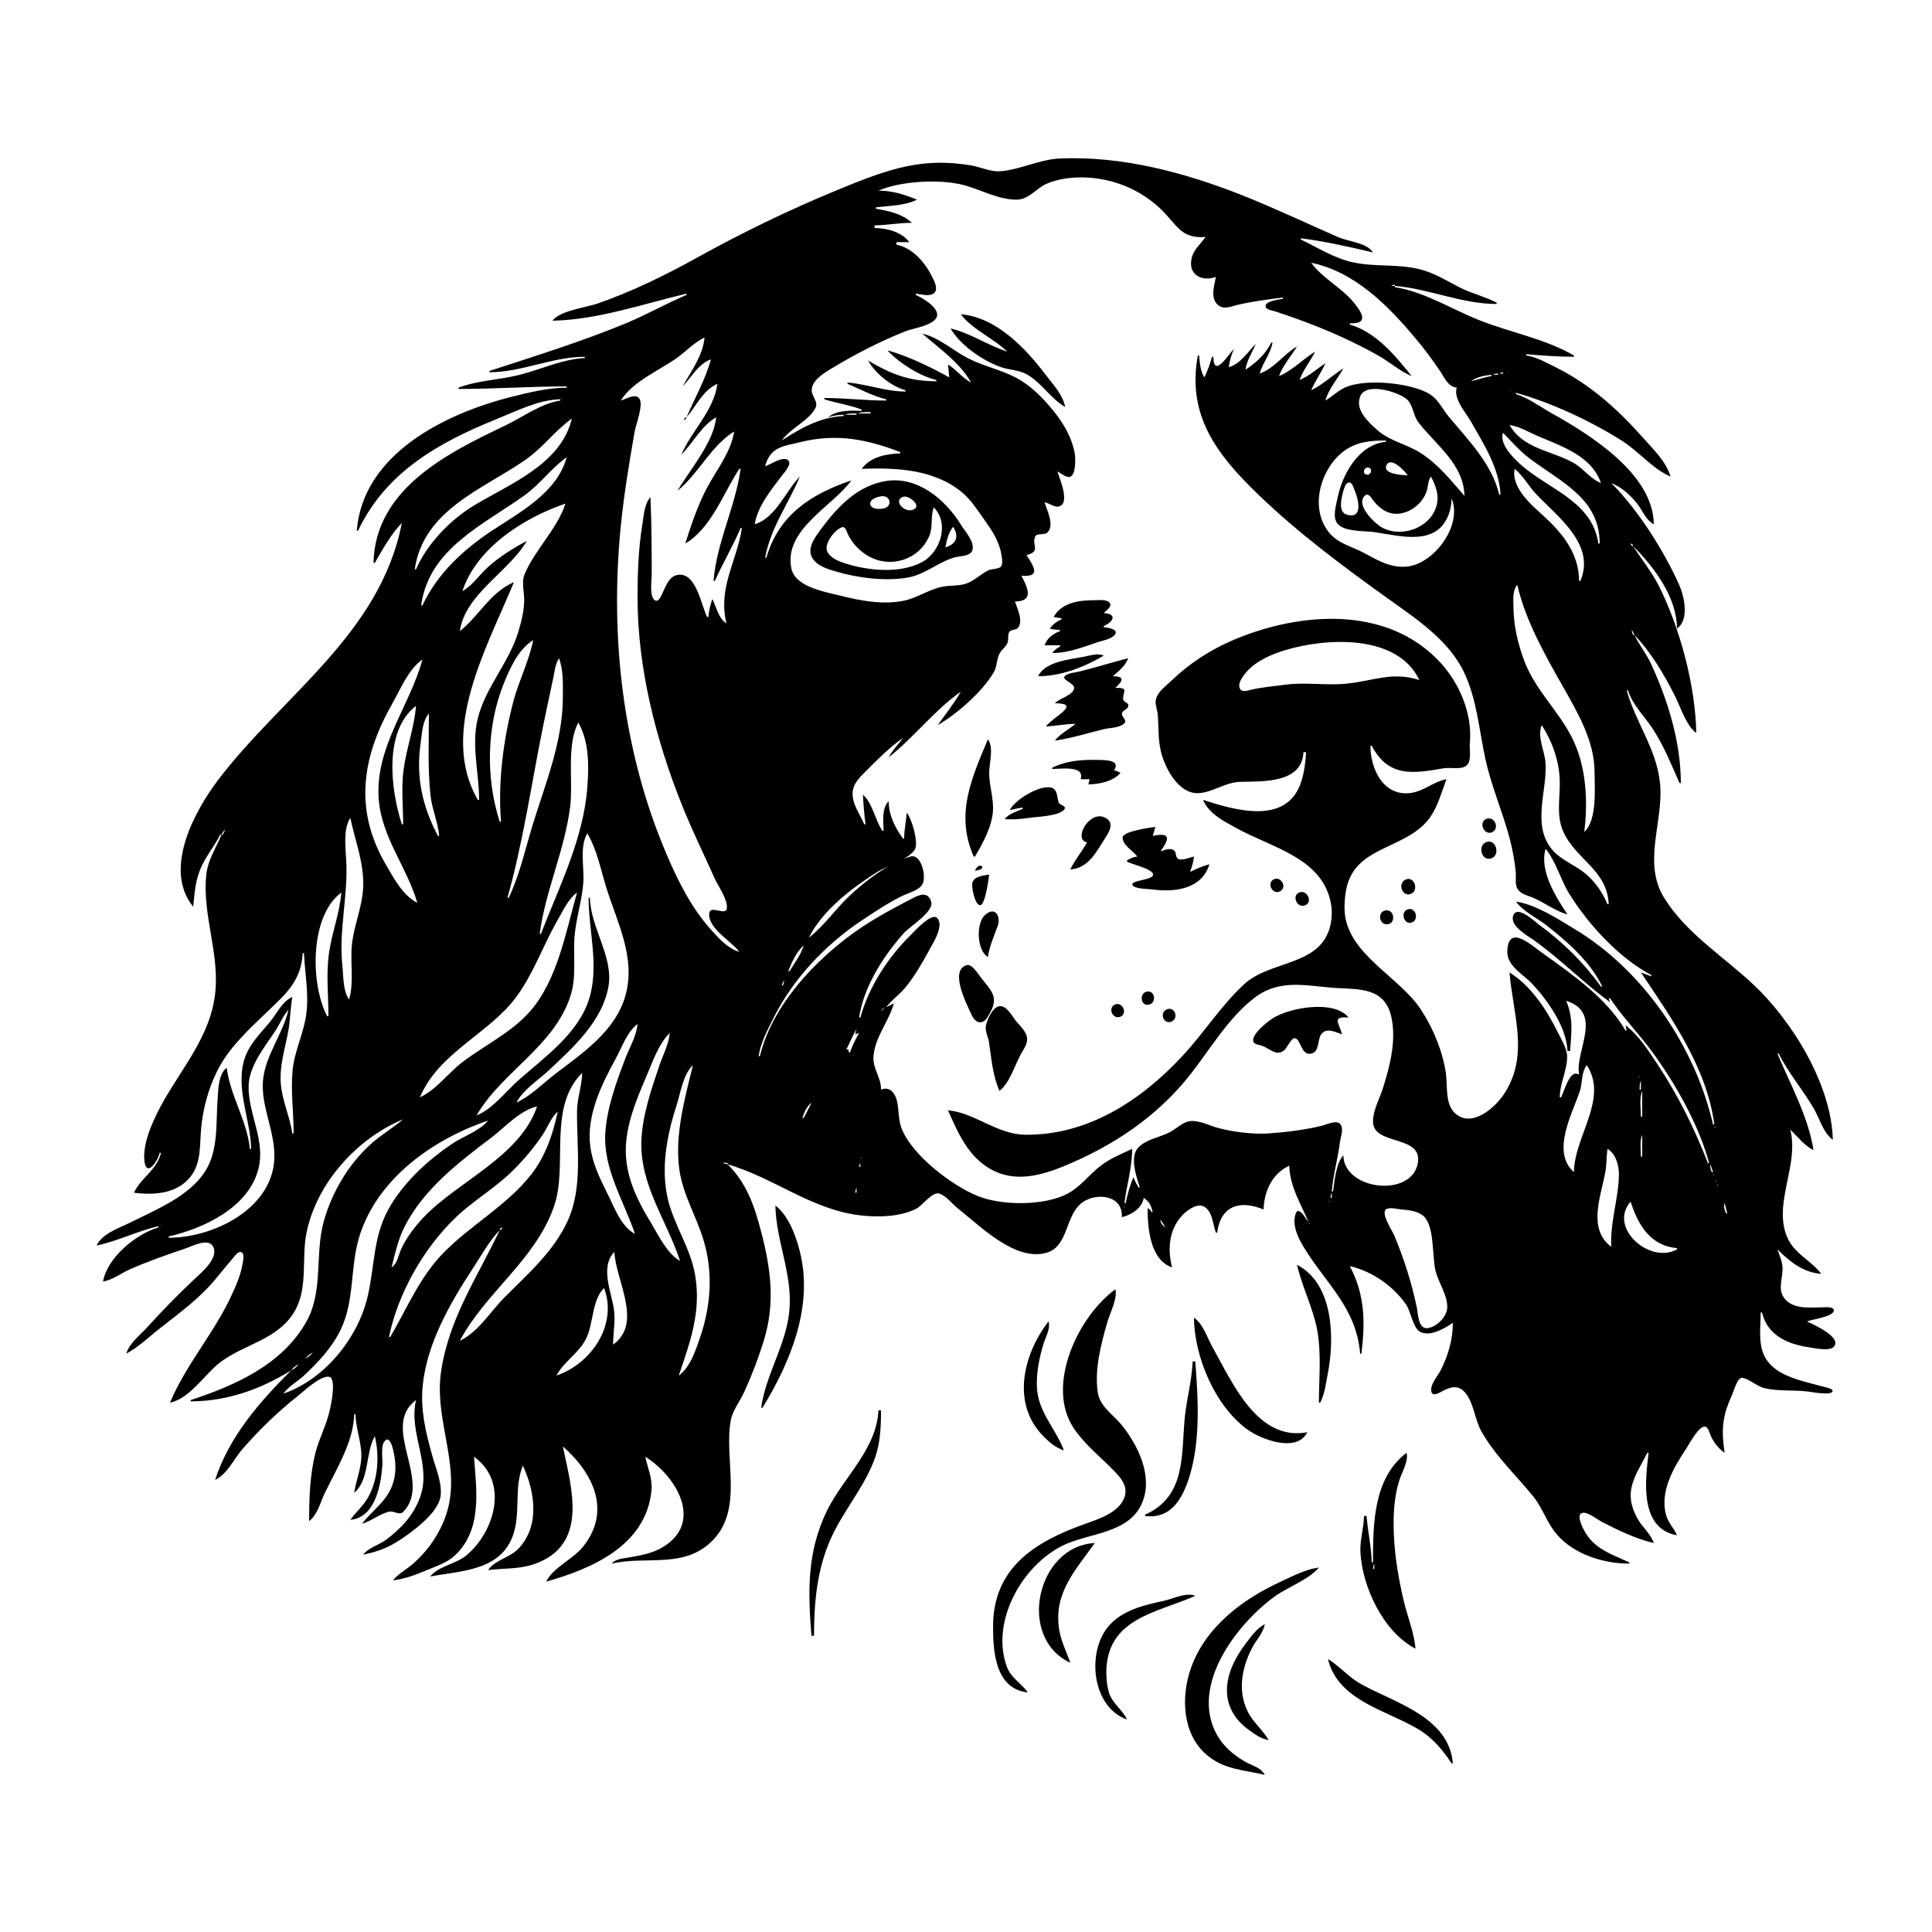 <?xml version="1.0" encoding="UTF-8"?>
<svg xmlns="http://www.w3.org/2000/svg" xmlns:xlink="http://www.w3.org/1999/xlink" width="1500pt" height="1500pt" viewBox="0 0 1500 1500" version="1.1">
<g id="surface1">
<path style=" stroke:none;fill-rule:nonzero;fill:rgb(0%,0%,0%);fill-opacity:1;" d="M 429 249 C 464.25 248.273 499 236 533 228 L 533 229 C 517.203 235.645 502 244.375 486 251 C 451.375 265.277 415.586 276.422 380 288 L 380 289 C 405.172 289 428.863 277.016 454 277 L 454 278 C 436.973 278.742 419.48 287.008 403 291.129 C 387.566 295 370.895 295.301 356 301 L 356 302 C 384 302 411.941 300 440 300 L 440 301 C 425.652 301.012 410.871 304.66 397 308.129 C 346 321 281.758 352.238 277 412 L 278 412 C 299.617 366.375 340.973 343.359 386 325.199 C 401.328 319.02 418.184 310.348 435 310 L 435 311 C 419.805 313.277 405.656 324 392 330.516 C 347.879 351.566 291.195 379.402 290 437 L 291 437 C 297.359 426.113 303.203 415.195 312 406 C 295.25 492.371 218.957 540.086 169 606 C 150.801 630.246 126.473 675 150 704 C 151 694 151.512 684.73 155.453 675 C 159.418 665.215 166.363 657.32 171 648 L 172 648 C 167.738 658.238 161.383 667.695 160.176 679 C 156.723 711.199 171.676 742.328 166.562 775 C 160.793 811.832 133 838 118.871 871 C 115 879.66 111.422 890.43 112 900 C 113 915 122.199 902.504 124 895 L 125 895 C 121.758 908.652 109.504 914.199 104 926 C 119.172 928 137 927.012 147.609 914 C 156.512 903 154.922 889.105 156.172 876 C 157.609 861 161.363 846.785 167.891 833 C 176.797 814.18 193.191 799.199 208 785.039 C 222.227 771.434 234 761.152 235 740 L 236 740 C 236.695 756.168 240 771.816 237.715 788 C 235.633 802.664 228.605 816.176 227.172 831 C 225.594 847.273 228 863.746 228 880 L 227 880 C 225 866.762 219 854.621 218 841 C 217 827.023 221.215 814.52 223.738 801 C 225.406 792.07 225.34 783 227 774 C 219 777.715 215.227 786.43 209.906 793 C 203.281 801.18 195 809.102 191 819 C 181.445 842.676 194.504 868 195 892 L 194 892 C 192 870.59 178.766 850.77 176 829 C 169.41 834 169.457 846.551 168.91 854 C 167.551 872.582 169.754 893.688 158.895 910 C 146.332 929 121.484 939 102 948.758 C 93 953.266 79.453 957.531 75 967 C 91.504 963.586 106.668 955.777 123 952 L 123 953 C 105.582 958.016 83.203 976.449 80 995 C 87.688 993.629 93.949 988.516 101 985.426 C 114.68 979.426 128.844 974.402 143 969.668 C 148.406 968 161.871 960.348 165.594 968.133 C 169.809 977 156.344 988.047 150.996 993.09 C 138 1005.199 125.664 1018 113.828 1031 C 108 1037.328 100.68 1042.609 98 1051 C 107.727 1045.824 115.379 1038.156 124 1031.426 C 138.895 1019.797 154.289 1008.535 166.562 994 C 171.32 988.363 175.887 982.574 180.73 977.004 C 182 975.488 184.867 971.133 187.398 972.207 C 189.809 973.227 188.852 978.113 188.562 980 C 187.324 988.027 184.406 995.605 181 1003 C 167.754 1033.27 144.625 1058.676 132 1089 C 146.91 1086.113 158.57 1067.602 170 1058.465 C 188.918 1043.34 216.406 1040.586 229.352 1017 C 239.191 999.07 234 976.352 238 957 C 245.848 918.59 277 884 313 869 C 304.66 876.113 295 881.594 287 889.09 C 270 904.809 257.684 926 251.43 948 C 244.23 973.512 251.309 1002.035 237.961 1026 C 219.434 1059.258 182.629 1075.734 148 1087 L 148 1088 C 176.25 1088 202.191 1078.68 226 1064 C 201.414 1088.586 177.977 1115.324 167 1149 C 176.434 1144.59 181.621 1132.66 188.289 1125 C 201.219 1110.137 215.578 1096.277 231 1084.004 C 235.676 1080.285 249.293 1067.395 255.684 1069 C 261.324 1070.188 257 1091.043 256 1095 C 253.523 1106.395 247.738 1116.68 244.895 1128 C 240.547 1145.316 240 1163.25 240 1181 C 246.801 1175.664 248.621 1166.516 252.258 1159 C 261.262 1140.395 274.559 1119.258 275 1098 L 276 1098 C 276.23 1109.121 280.805 1120 280.547 1131 C 280.32 1140.738 276.395 1149.527 275 1159 C 287 1149 283.559 1128.094 291 1115 C 294.715 1130.422 293.633 1149.02 285.535 1163 C 281.828 1169.398 276.203 1174.031 272 1180 C 291.523 1178.242 295.832 1152.766 296.91 1137 C 297.227 1132.41 295 1121.008 299.633 1118 C 302.176 1116.184 303.992 1121.422 304.48 1123 C 306.352 1129.059 307.43 1136.688 306.828 1143 C 304.957 1162.688 292.328 1169.082 281 1183 C 288.352 1181 294.609 1175.457 302 1173.656 C 305.969 1172.688 310 1177 313.215 1173.664 C 335.906 1149.832 294.957 1107.824 323 1087 C 316.934 1112.676 335.598 1137.461 325.934 1163 C 320.688 1177 310.879 1187.309 299 1196 C 293.934 1199.488 285.633 1202.047 282 1207 C 291.402 1205.176 299.828 1202.254 308 1197.188 C 318.551 1190.645 338 1176.516 341.566 1164 C 344.309 1154 338.574 1140.574 335.859 1131 C 330.703 1112.816 326.32 1095.09 328.172 1076 C 331.336 1043.32 349.289 1012 366.996 985 C 373.766 974.73 379.43 964 388 955 C 370.512 992 348.594 1023.352 342.426 1065 C 336.453 1105.352 361.555 1143.34 343.688 1183 C 338.332 1195 330.73 1205.137 321 1213.824 C 315.859 1218.414 309.391 1221.688 305 1227 C 313 1226 320.535 1223.613 328 1220.422 C 335.66 1217.145 345.621 1214.121 351.961 1208.672 C 374.723 1189.094 370 1157.258 368 1131 C 395.48 1150.52 384 1189.438 362 1207.672 C 353.812 1214.426 340.465 1215.816 334 1224 C 358.566 1219.371 389.215 1219.609 398.641 1191 C 404.234 1174.027 399 1154.266 406 1138 C 415.395 1158.215 419.527 1185.285 401.906 1203 C 395.488 1209.324 383.812 1211.5 379 1219 C 390.969 1217.488 403.441 1218.395 415 1214.301 C 457.367 1199.293 443.684 1155.293 437 1123 C 460.609 1143.625 475 1173.281 452.531 1201 C 444.645 1210.707 429.422 1217 424 1228 C 460 1217.832 501.766 1199.723 505.828 1157 C 506.691 1148 502.797 1139.672 501 1131 C 525.699 1146.449 546.605 1182.613 514 1201.535 C 506.395 1206 497.562 1207.625 489 1209.082 C 484.391 1210 477.965 1210.086 475 1214 C 501.75 1207.633 531.559 1218.512 553.559 1195.711 C 577.34 1171.07 562 1132.754 567.328 1103 C 568.719 1095.078 574.387 1088.195 577.691 1081 C 583.668 1068 588.727 1054.672 592.973 1041 C 602 1012 598.527 985 590.883 956 C 585.602 936 579.898 919 565 904 C 601.348 914.465 630.992 940.055 670 943.828 C 683.383 945.125 698.699 944.578 711 938.672 C 715.922 936.309 723.781 925 729.285 926.672 C 735 928.582 739.383 935 744 938.48 C 761.258 952.074 788.645 980 813 972.48 C 830 967.238 826.805 942.555 841 933.109 C 852 925.777 872 928.074 871 945 C 878.367 943.309 886.781 938 888 930 C 892.609 933.238 893.52 935.68 895 941 L 894 941 C 893 939.074 892.922 939 891 938 C 891 953.086 892.781 978.145 910 984 C 906.32 969.777 907.551 954.215 918.301 943.184 C 922.23 939.148 930.359 933.273 935.891 937.473 C 941.574 941.785 941.66 950.793 944 957 L 945 957 C 947.895 935.539 963.195 931.699 981 939 C 981.613 924.676 987.516 911.418 1001 905 C 1001.332 921.113 1009.996 934.578 1016 949 C 1014.414 947.141 1010.742 940.207 1008 940.207 C 1005.652 940.207 1005.199 945.379 1005 947 C 1004.711 954 1008 961.223 1011.453 967 C 1028.879 996.387 1053 1014.59 1056 1051 L 1057 1051 C 1060 1026.371 1059.785 1005.402 1048 983 C 1065.289 987 1081.699 998.363 1091.777 1013 C 1095.355 1018.195 1097 1030.707 1102.227 1033.82 C 1109.727 1038.395 1121.992 1031.277 1128 1027 C 1128 1039.715 1124.57 1051.543 1119 1063 C 1116.816 1067.816 1109.84 1075 1111.359 1080.68 C 1112.406 1084.66 1118 1081.078 1120 1080 C 1127.441 1076 1133.617 1075.23 1138.891 1083.016 C 1144.555 1091.371 1145.176 1102.219 1150 1111 C 1160.668 1130.191 1176.891 1145.105 1190.539 1162 C 1197.766 1171 1201 1182.184 1208.465 1191 C 1221.754 1206.793 1244.996 1214 1265 1214 L 1265 1213 C 1252 1207 1238.723 1203 1230.93 1190 C 1229.461 1187.551 1223.223 1176.16 1228.32 1174.664 C 1232.668 1173.391 1240.32 1180 1244 1181.742 C 1256.484 1188.18 1270.27 1194.824 1284 1198 C 1281.531 1190.68 1275 1185.715 1271.312 1179 C 1259.77 1158.039 1269.473 1146.461 1279 1128 L 1280 1128 C 1277.285 1149.371 1272.773 1186.789 1302 1192 C 1299.613 1186.355 1295 1182.039 1293.488 1176 C 1288.562 1158.07 1299.391 1139.352 1309 1125 C 1311.262 1121.621 1319 1106.82 1323.762 1107.633 C 1326.43 1108.098 1327.371 1113 1328.324 1115 C 1330.816 1120.305 1334.234 1124.613 1339 1128 C 1336.383 1110.285 1337 1099.793 1344.77 1083 C 1345.957 1080.395 1348.973 1069.344 1352.559 1069.742 C 1357.996 1070.344 1364 1076.379 1370 1077.766 C 1381 1080.367 1392.793 1079 1404 1080.426 C 1407 1080.824 1420.953 1083.453 1422.652 1080.477 C 1423.77 1078.531 1419 1077.504 1417.996 1077.234 C 1411.992 1075.645 1405.973 1074.125 1400 1072.422 C 1388.336 1069.094 1374.828 1064 1369.527 1052 C 1365 1042.109 1367 1029.559 1367 1019 L 1368 1019 C 1372.43 1037.473 1389 1044 1406 1046.27 C 1410 1047 1421 1049.133 1423.973 1045.398 C 1429.84 1038 1407.969 1028.352 1403 1026 C 1406.68 1024.199 1423.793 1022.434 1423.793 1017.324 C 1423.793 1014.246 1416.82 1015.004 1415 1015 C 1405.781 1015 1394.434 1016.699 1387 1009.785 C 1379.359 1002.473 1383.984 994.016 1383.973 985 C 1383.961 979.633 1381.688 975 1380 970 C 1389.488 979.484 1400 988 1414 989 C 1404.812 977.105 1391.223 973.047 1386.223 957 C 1378.23 931.363 1396.645 904 1390 877 C 1395.586 882.586 1400.93 889.332 1408 893 C 1404 867 1389.98 842 1380 818 L 1381 818 C 1388.438 833 1400 846.391 1408.422 861 C 1413 869.059 1415.426 879.152 1423 885 C 1422 842.039 1391.344 792.492 1361 764.09 C 1337.781 742.355 1309 724.512 1292 697 C 1274.973 669.445 1291.809 637.793 1288.828 608 C 1286.18 581.484 1269.789 560.824 1263 536 L 1264 536 C 1267.246 547.031 1277 556.402 1283.309 566 C 1291.953 579.434 1297.582 593.523 1304 608 L 1305 608 C 1304.996 576.188 1294.941 543.641 1281.691 515 C 1278 507.273 1272.621 500.656 1269 493 C 1282.211 506.809 1292.238 524 1300.754 541 C 1304.68 549 1309.652 564.188 1317 569 C 1316.238 532.129 1304.465 488 1288 455 C 1282.449 444 1274.547 434.512 1268 424 C 1284.41 440.457 1301.934 463.762 1302 488 C 1311.785 481.32 1307.66 463 1303.688 454 C 1291.547 427 1271.949 396.125 1251 375 C 1260 378.781 1266.781 385.156 1272.512 393 C 1276 398 1278.379 404.129 1284 407 C 1283.68 368.262 1235 337.727 1205 321 C 1196 316 1186.84 309 1177 306 L 1177 305 C 1204.402 312.492 1236 327.324 1260 342.691 C 1272.465 350.723 1283.43 364.258 1297 370 C 1293.492 358 1282.98 348.242 1274.844 339 C 1256 317.746 1234.488 298.531 1209 285.754 C 1201.367 282 1193.547 277.281 1185 276 L 1185 275 C 1197.449 276 1209.469 277 1222 277 L 1222 276 C 1199.594 263 1172.988 258.223 1149 248.797 C 1127.867 240.492 1105.609 226.34 1083 223 L 1083 222 C 1109.68 224.18 1134.758 236 1162 236 L 1162 235 C 1153.402 230.469 1143.766 228.156 1135 224 C 1124.207 218.645 1113.766 211.77 1102 209 C 1085.273 204.816 1067.809 207.363 1051 203.789 C 1035.648 200.527 1023.848 192.551 1010 186 L 1010 185 C 1028.445 187.332 1047.969 191.707 1066 196 C 1061.285 188.441 1046.809 187.562 1039 184.141 C 1014.34 173.324 990 161.805 965 151.801 C 920 134 871.672 121 823 123.039 C 806.703 123.754 791.672 132.016 776 133 C 768.637 133.305 761.211 129.648 754 128.434 C 741 126.254 728 125.66 715 127.285 C 692 130.141 670.195 139.242 649 148 C 612 163.23 575.945 180.77 541 200.141 C 516.465 213.738 490.543 226.441 464 235.656 C 455.328 238.668 434 241.398 429 249 M 936 184 C 932.262 189.312 927 193.457 925.316 200 C 921.883 213.133 933 219.004 944 215 C 942.672 222 939.297 232.195 946.215 237.258 C 950.645 240.5 956.32 237.762 961 236.652 C 972.531 234 984.273 232.48 996 231 L 996 232 C 993.418 232.5 981.773 233.77 982.633 238 C 983 240.504 988 241.113 990 241.719 C 997 244 1004 246.504 1011 249.055 C 1031 256.445 1051.254 265.402 1070 276 C 1078.949 281 1086.504 288.027 1096 292 C 1083.473 276.219 1068.203 257.82 1048 252 L 1048 251 C 1062.215 251.57 1058.336 243.832 1051.195 235 C 1041.672 223.219 1026.742 216.152 1018 204 C 1051.949 211.008 1077.789 237.344 1099.246 263 C 1106.191 271.305 1112.727 280 1118.656 289 C 1122 294.207 1124.328 300 1131 301 C 1128.285 309.461 1137.77 320 1141.852 327 C 1151.773 344.383 1164 363.383 1165 384 L 1164 384 C 1158.414 360.426 1140.285 342 1125.211 324 C 1118.816 316.41 1116.719 309 1107 304.324 C 1091.891 297.246 1061.898 294.246 1046 300.133 C 1039.645 302.484 1034.801 307.664 1029 311 C 1031.688 301.668 1038.348 294.359 1043 286 C 1034.469 291.352 1027 298.676 1018 303 C 1021 295.727 1025.941 289.34 1029 282 C 1022.434 286.469 1016.328 292 1009 295 C 1011.789 287 1017.398 280.613 1021 273 C 1011.344 279.031 1003.66 287.539 993 292 C 996 283.785 1002.402 276.484 1007 269 C 996.789 274.816 989.203 286.285 978 290 C 980.406 281.645 986.469 274.598 988 266 L 987 266 C 983 274.488 974.832 282.102 967 287 C 968 279.758 972.223 273.672 975 267 C 968.93 273.07 962.637 283 954 285 C 954.656 280.121 956 275.496 958 271 C 953.359 275.496 942.414 294.129 942 277 L 941 277 C 939.418 282.469 937.656 288 935 293 C 932 288.242 931.438 281.492 931 276 L 930 276 C 921.359 322.508 944.754 353 977 384.039 C 1007.805 413.707 1042.258 439.418 1077 464.289 C 1099 480.102 1124.66 496.648 1136.68 522 C 1146.785 543.316 1148.402 567.27 1153.426 590 C 1157.941 610.457 1166.387 629.805 1171.848 650 C 1174.25 659 1175.957 668 1176.828 677 C 1177.242 681.309 1175.84 687.094 1178.602 690.785 C 1181.422 694.555 1186.934 695.48 1191 697.312 C 1199.734 701.25 1207.766 707.34 1217 710 C 1208 696.574 1195 676 1200 659 C 1208.172 669 1211.609 683.055 1218.426 694 C 1233.312 718 1256.93 743.602 1282 757 L 1282 758 L 1274 755 C 1298 790.816 1325 828.785 1331 873 L 1330 873 C 1316 812.535 1276 753.633 1223 721.602 C 1209.602 713.516 1192.676 702.348 1177 700 C 1182.914 708.027 1193.211 712.559 1201 718.66 C 1217.309 731.438 1234.98 747 1244 766 L 1243 766 C 1229.672 747.465 1213.363 731.402 1195 718 C 1191.211 715.094 1177.699 702.273 1174.797 711.035 C 1172.184 719 1185.934 726.383 1191 730 C 1211.707 744.789 1229.516 763.273 1250 778 L 1249 775 L 1250 775 C 1259.496 789.34 1271.301 801.266 1281.523 815 C 1300.172 840.062 1318.711 872.684 1327 903 L 1326 903 C 1315.703 876.461 1303 850.738 1287.332 827 C 1279.953 816 1272.75 804.191 1262 796 L 1263 800 L 1262 800 C 1247.688 775.504 1221.902 757.328 1199 741 C 1188.965 734 1170.824 716.48 1170.266 739 C 1169.996 750.016 1183.293 757 1189.828 764.016 C 1202 777.309 1216.184 797.293 1217 816 L 1219 816 C 1220 801.406 1221.734 791 1216 777 C 1245.191 786.348 1222.672 816.07 1226 834 L 1225 834 C 1218.832 830.445 1214.25 847.777 1212 852 L 1211 852 C 1211 841.191 1217 830.254 1216.723 820 C 1216.453 813.367 1212 806.77 1209.246 801 C 1200.57 783.648 1188.777 765.496 1172 755 C 1174.535 787 1187.496 819.027 1168 849 C 1161.281 859.605 1143 876 1130 864.605 C 1121.656 857.316 1124 843 1122.562 833 C 1119.859 815.695 1112.828 798.625 1103.305 784 C 1086.496 758.188 1046.402 741 1044 708 C 1043.715 702.641 1044 697.285 1044.922 692 C 1050.34 660 1081.895 660.27 1102.984 642.535 C 1114.914 632.504 1117.812 618.754 1123 605 C 1113 606.785 1105.434 614.402 1095 615.711 C 1073.871 618.359 1064 596.762 1064 579 L 1065 579 C 1078 603.684 1097 600.672 1121 596.465 C 1126 595.57 1135.613 598.098 1139.258 593.684 C 1142.621 589.605 1140.707 582 1141.172 577 C 1143.32 554.305 1133.289 530.531 1117.91 514 C 1076.531 469.52 1008.238 475.145 957 497.148 C 939.773 504.547 923.523 515 910 528.012 C 905.758 532.102 899.734 536.203 897.73 542 C 896.227 546.352 898.559 550.66 898.906 555 C 899.66 564.395 899 573.711 901.234 583 C 904.297 596.004 914.973 617 931 615.773 C 942 615 951.277 607.301 963 607.016 C 980.375 606.59 1010.887 608.309 1012 584 L 1014 584 C 1013.688 591.289 1012.66 599 1010.559 606 C 1000 641.195 959.297 629.23 934 621 C 938.75 631.797 949.234 637 959 642.426 C 987 658.277 1028.75 666 1033.711 704 C 1034.277 708.336 1034 712.719 1033.195 717 C 1026.793 750.406 986.785 745.012 966 764.094 C 947.727 781 934.73 802 917.91 820 C 885.836 854.438 844.465 881.574 796 881 C 773.93 880.734 757 864 736 862 C 743.73 879.438 751.457 897.66 769 907.66 C 787.414 918.16 807.574 913 826 905.398 C 864.262 889.77 898.746 866.664 924.34 834 C 939.973 814.043 953.633 790.277 974 774.68 C 993.445 759.789 1013.758 765.387 1036 767 C 1055.652 768.258 1075.785 766.262 1080.539 791 C 1083.996 809 1079 828 1073.656 845 C 1071 853.258 1065.93 862.133 1066 871 C 1066.406 890 1105.867 880.566 1100.605 904 C 1094.754 930.062 1043.238 923.742 1043 897 C 1037.395 902.801 1036 917.055 1035 925 L 1034 925 C 1035 912.352 1038.711 899.652 1040.285 887 C 1040.773 883.09 1043.656 875.77 1040.395 872.504 C 1037.297 869.395 1029.586 873.266 1026 874.117 C 1012.445 877.332 998.852 879 985 880 C 972.945 880.73 958.734 879 947 876.102 C 939.895 874.367 932.457 870.109 925 870.359 C 918.57 870.574 913.477 876.426 908 879.191 C 900.344 883.055 889.301 884.668 883.434 891.328 C 877 898.625 882.418 914.062 885 922 L 884 922 C 882.477 919.391 881 916.785 880 914 C 877.289 920.297 875.391 927.289 874 934 L 873 934 C 874.832 919.816 879 906.449 879 892 C 870.273 896.082 861.672 899.473 854 905.52 C 845.41 912.285 838.805 921.414 829 926.676 C 810.973 936.348 777.621 936.156 759 928.547 C 738.652 920.23 709 897.426 700.34 877 C 697.465 870.336 698 863.012 696.676 856 C 695.387 849.242 691.199 843 684 846 C 684.305 836.598 677.328 829.59 678.176 820 C 679.52 804.711 690 793.316 694 779 L 688 782 C 692.238 776.461 698.18 772.395 702.676 767 C 711 757.004 717.816 744.355 724 733 C 726.625 728.535 732.566 717.203 727.398 712.547 C 722.988 708.578 709.961 723.078 707 726.004 C 689.535 743.262 674.543 766.082 668 790 L 667 790 C 670.535 766 686.207 741.672 702.172 724 C 706.824 719 725.414 707.734 722.934 700.004 C 720.461 692.309 714.406 694.336 709 697.168 C 697.867 703 686.691 708.801 676 715.426 C 639.875 737.797 600.227 777 590 820 L 589 820 C 590.547 809.527 596 799.367 600.754 790 C 615.957 759.672 640.914 733.402 669 714.668 C 679 708 689.215 701.203 700 695.809 C 704.934 693.344 712.934 691.664 716 686.785 C 719.66 681.312 715.363 662.562 706.996 665 C 690.492 669.613 671.199 684.379 659 696.039 C 648.512 706.062 639.43 719.258 628 728 C 638.59 706.738 661.359 689.492 681 677.055 C 688.59 672.246 705.363 667.262 710.168 659.785 C 713.543 654.535 707.797 635.359 704 631 C 703.469 637.715 702 644.234 702 651 L 701 651 C 694.719 642.152 690 633.031 690 622 C 684.305 628 686 637.395 686 645 L 685 645 C 679.551 636.734 677.285 623.363 670 617 C 670.328 624.645 671 632.41 672 640 L 671 640 C 667.598 631.828 661.414 624.324 662 615 C 662.598 608.184 667.438 603.578 672 599 C 680.973 590 690.562 580.266 701 573 C 697.438 578.117 692.855 582.402 690 588 C 709.73 572.34 725.516 551.371 746 537 C 740.871 546 734 554.656 728 563 C 743 554.398 762.715 537.074 771.523 522 C 774.258 517.316 773.676 511.703 776.176 507.172 C 777.848 504.145 780.98 502.316 782.258 499 C 783.242 496.441 782.188 493 783.602 490.641 C 784.906 488.516 788.496 489.484 790.258 487.527 C 794.781 482.492 789.727 472.312 788 467 C 802.98 467 798 456.285 793 447 C 808.188 448.188 803 440.305 797 431 C 808.496 428 800.785 423.418 803.707 416.602 C 805 413.594 810.953 415.75 813.258 413.398 C 818.957 407.574 812.738 396.035 811 390 C 814.297 390.438 818.672 394 821.773 393.27 C 831.586 391.277 822.324 371 821 366 C 823.426 367.148 827.746 371 830.5 370.27 C 835.395 369.141 835 356.578 834.562 353 C 832.57 340.223 825.945 329 817.906 319 C 809.816 309.02 800.445 299.43 789 293.324 C 777.258 287.062 763.883 284.422 752 278.395 C 739.879 272.246 729.469 262.199 716 259 C 729.398 270.598 744.973 281.312 754 297 C 747 293.449 742.691 287 736 283 L 737 293 C 721.98 284.672 705.578 276.707 689 272 C 697.871 281.68 714 292 727 295 L 727 296 C 705.859 296 692.172 290.613 674 280 C 679.895 290.195 691.605 299.711 703 303 L 703 304 C 687.66 304 673.207 298.203 658 297 L 658 298 C 667.91 302.129 677.477 307.508 688 310 L 688 311 C 671.938 311 656 309 640 309 L 640 310 C 649.613 313.074 659.555 314.363 669 318 L 669 319 C 660.746 318.691 649.559 318.27 643 324 C 646.957 322.66 650.824 322.086 655 322 L 655 323 C 637 323.773 621.535 332.426 607 342 C 613.695 332.496 627.832 326.719 633 317 C 635.773 312.152 630.199 308 630.219 303 C 630.242 295.41 639.32 290 645 286.449 C 663.469 275.277 682.918 265.152 703 257.203 C 709.23 254.738 723.59 253 727 246.672 C 730.859 239.652 715.867 231.102 711 229 L 711 228 C 715 228.316 722 230.719 725.395 227.398 C 728.809 224 724.941 217.402 723.242 214 C 717.969 203.453 708 192.164 696 190 L 696 188 L 706 188 C 699.969 180 688.719 177.199 679 177 L 679 175 C 688.703 174.801 698.262 173 708 173 C 699.82 165.656 690.465 164 680 162 L 680 161 C 690.359 159.691 702.562 159.738 712 155 C 702 151 692.977 148.031 682 148 C 699.281 140.547 728.887 139 747 143.375 C 760.848 146.816 775.473 155.426 790 155 C 799.172 154.637 804.926 145.777 813 142.477 C 829.496 135.734 850.277 136.734 867 142.027 C 879.52 146 891.469 153.02 900.984 162.09 C 913.812 174.32 916.594 185.531 936 184 M 1083 221 L 1083 222 L 1080 222 C 1081.246 221.316 1081.551 221.25 1083 221 M 746 244 C 754.598 255.648 771.418 262.637 782 273 C 766.945 268.094 753.434 258.656 738 255 C 745.551 268.062 762.887 280 777 285 C 783.52 287.25 790.852 287.184 797 290.52 C 808.734 297 815.527 309.367 827 316 C 825.293 306.535 817.52 298.461 811.871 291 C 796.301 270.438 773.512 246.246 746 244 M 1046 250.332 C 1046.773 250.332 1046 250.832 1045.668 250.668 L 1046 250.332 M 547 262 C 545.766 276.121 536.66 288.031 530 300 C 536.766 293 542.355 282.277 552 279 C 547.438 295.199 539.586 308.719 533 324 C 540.758 315.031 545.641 303 557 298 C 554 319.316 537.18 334.016 529 353 C 538.223 343.703 544.469 330.664 556 324 C 554.309 343.242 535.633 364.668 526 381 C 542.547 367.656 551.621 346.496 570 335 C 567.707 350.523 556.613 364.492 549.309 378 C 541.754 392 536.898 407 532 422 C 552.18 410.336 561.664 382.641 574 364 L 575 364 C 571 393.363 556.367 421.25 554 451 L 555 451 C 561.262 437.16 569 424.016 575 410 L 576 410 C 572 436.379 557.238 456 564 484 C 557.711 480.152 556.305 471.203 553 465 C 551.535 469.613 550.387 474.164 550 479 L 549 479 C 544.516 470.453 540.48 443.633 526 446.363 C 518.816 447.715 516.465 456.434 513.676 462 C 512.855 463.637 510.977 467.594 508.52 466.078 C 503.977 463.277 506 450.473 506 446 C 506 425.77 505.867 406.18 505 386 C 500.289 391.008 499.836 400.387 498.754 407 C 495.637 426.027 495 444.766 495 464 C 495 518.645 509.238 574.48 529.449 625 C 537.176 644.32 546.402 663.004 554.859 682 C 557.535 688.008 564.957 698.176 564.352 705 C 563.734 711.676 551.277 702.105 550.648 709.148 C 549.586 721.031 568 730.676 574 739 C 565 736.355 558.277 728.785 552.172 722 C 536.855 705 526.336 684 517.422 663 C 483.535 583.586 473.562 495.426 481.828 410 C 484.27 384.801 488.406 360 492.75 335 C 493.711 329.488 499.887 314 496.305 309.332 C 493 305.117 485.816 310 482 311 C 490.727 296.555 511.492 287.777 525 278.277 C 532.414 273.062 538.789 266 547 262 M 1184 274 L 1183 275 L 1184 274 M 455 276.332 L 455.332 276.668 C 454.84 276.832 454.227 276.332 455 276.332 M 1171 288.332 C 1171.773 288.332 1171 288.832 1170.668 288.668 L 1171 288.332 M 1167 289 L 1167 290 L 1164 290 C 1165.246 289.316 1165.551 289.25 1167 289 M 1163 290 L 1163 291 L 1159 291 C 1160.508 290.316 1161.312 290.176 1163 290 M 1158 291 L 1158 292 C 1152.551 292.801 1147.363 294.77 1142 296 C 1146.34 292.77 1152.656 291.465 1158 291 M 1141 296 L 1140 297 L 1141 296 M 1137 385 C 1126.191 372.617 1117 360.797 1103 351.691 C 1092.504 345 1079.613 342.629 1070 334.473 C 1062.996 328.375 1052 318.672 1055.918 308.105 C 1060.168 296.215 1085.355 304.309 1091.867 309.637 C 1097.297 314.082 1097 322.527 1101.324 328 C 1115 345.625 1136.492 360.469 1137 385 M 1173 303.332 C 1173.773 303.332 1173 303.832 1172.668 303.668 L 1173 303.332 M 1176 304.332 C 1176.773 304.332 1176 304.832 1175.668 304.668 L 1176 304.332 M 436 309.332 L 436.332 309.668 C 435.84 309.832 435.227 309.332 436 309.332 M 676 320 L 676 321 L 666 321 C 669 319.672 672.586 320 676 320 M 665 321 L 665 322 L 656 322 C 658.891 320.785 661.875 321.004 665 321 M 531 326 C 532.637 325.453 532.453 325.637 533 324 C 531.363 324.547 531.547 324.363 531 326 M 444 325 C 435.559 360.531 395.68 375.719 368 392.449 C 349.746 403.48 331.535 422.223 323 442 L 322 442 C 328.832 395.746 374.785 380 408 357 C 421.422 347.707 430.973 334.176 444 325 M 1243 375 C 1234.812 371.828 1229.629 364 1222 359.527 C 1204.801 349.754 1182.852 348.773 1172 330 C 1180 331.184 1186.672 335.438 1194 338.574 C 1212.688 346.57 1235.691 354 1243 375 M 1167 336 C 1173.824 343.133 1180 350.285 1188 356.254 C 1212.492 374.605 1242 387.23 1242 422 L 1241 422 C 1236.43 391.062 1206.582 381.336 1185 364.332 C 1178.398 359.129 1163.262 345.684 1167 336 M 699 351 L 699 352 C 687.898 352.477 675.988 354.535 669 364 C 695.598 363 725.348 364.258 747 382.324 C 753.898 388.082 758.68 395.77 763.859 403 C 769.871 411.391 775.516 419.641 777.383 430 C 777.844 432.555 779 438 776.973 440 C 774.961 442 769.688 441.531 767 443 C 761 446 756.348 451.051 750 453.152 C 744.184 455.074 737.926 454.355 732 455.469 C 721.504 457.434 712.441 464.105 702 466.332 C 685.598 469.828 668 466.375 652 462.371 C 640 459.387 617 455.535 614.34 441 C 608.539 411 646.648 393 661 373 C 630 383.465 604.68 399.559 595 433 L 594 433 C 598.695 408.785 611.785 392.016 621 370 C 609.871 381.371 602.273 402.168 586 407 C 588 393.438 598.492 380.695 606.477 370 C 608.23 367.648 615.746 360 611.578 357.066 C 607.328 354.117 598.246 360.777 594 362 C 598.199 346.648 608.297 346.457 622 343.129 C 649.586 336.43 672.926 341 699 351 M 1078 341 L 1077 342 L 1078 341 M 1076 342 L 1076 343 C 1054.906 345 1042 368.469 1038.398 387 C 1037.25 392.707 1034.309 401.711 1038.562 406.723 C 1043.871 413 1059.441 412.043 1067 413.133 C 1087.18 416.031 1115.676 424.621 1124.91 399 C 1126.324 395.074 1126.914 391.148 1127 387 C 1135.715 407.77 1113.617 437.312 1093 439.816 C 1080.223 441.367 1069.809 435.117 1059 429.309 C 1049.941 424.441 1039.246 422.129 1032.328 414 C 1016.344 395.164 1024.891 364.488 1043 350.527 C 1052.957 343 1063.945 342 1076 342 M 528 353 L 529 354 L 528 353 M 440 355 C 432.656 382 404.574 397.258 383 411.344 C 360.414 426.09 339.641 445.098 328 470 L 327 470 C 333 425.477 376.301 407.121 408 384 C 419.684 375.461 428.273 363.262 440 355 M 1093 369 C 1089.48 369 1073.312 368.25 1076.406 361.305 C 1079.762 353.781 1091 366.191 1093 369 M 1061.961 363 C 1065.84 363 1064.992 369.035 1061.176 368.535 C 1057.57 368.062 1058.656 363 1061.961 363 M 1227 451 L 1226 451 C 1225.941 429.684 1213.176 414 1198 400.172 C 1188.801 392 1172.973 378.156 1176 364 C 1182.719 369.469 1187 377.719 1193 384 C 1209.98 401.723 1238.941 423 1227 451 M 1111 370 C 1114.828 377.312 1117.613 384.637 1115.211 393 C 1110.332 410 1088 417.828 1073 409.582 C 1067.555 406.613 1052 392 1059.699 384.801 C 1062.555 382.094 1065 387.211 1066.527 389.004 C 1071.625 395.406 1078.547 400 1087 398.699 C 1096 397.391 1104.238 390.648 1107.441 382 C 1108.941 378 1108.375 373.461 1111 370 M 688 373.438 C 666.285 376.832 650.617 393.004 638 410 C 633.691 416.086 626 425 630.574 433 C 634.207 439.367 642.371 441.754 649 443.707 C 665.984 448.707 686.352 451.34 704 448.562 C 717.828 446.383 727.926 436.652 741 432.785 C 745.184 431.547 753.555 432.141 755 427 C 756.883 420.637 748.84 412 745.809 407 C 733.727 387.66 712.41 369.625 688 373.438 M 1047.828 374.633 C 1050.199 375.082 1051 379.16 1051.859 381 C 1054.414 387.113 1058.691 403 1046 399.68 C 1038.324 397.699 1041.684 386.242 1043 381 C 1043.707 379.055 1044.906 374.074 1047.828 374.633 M 683.996 385.332 C 691.484 384.141 693.293 393.383 685.98 394.773 C 673.719 397.102 671.344 387.348 683.996 385.332 M 701.227 385.707 C 705.535 384.289 715.539 392.441 709.676 395.398 C 702.273 399.129 693 388.375 701.227 385.707 M 439 391 C 432.754 410.566 414.992 427.145 407.227 446 C 404.809 452 407 459.734 406.996 466 C 406.895 474.41 404.695 483 402.277 491 C 395 514.824 376.84 533.656 370.898 558 C 365.793 579 371.984 600 372 621 L 371 621 C 340.324 568.242 378.664 501.57 399 452 C 380.227 460.102 372 478.309 357 490 C 361.289 461 394.852 444.211 409 420 C 398.551 425.562 387.777 432.18 379 440.172 C 372 446.43 367.207 454.258 359 459 C 369.949 425.41 406.691 402.004 439 391 M 725 394 C 737.367 406.27 730.184 428.703 716 436.355 C 699 445.469 674.699 443.203 657 437.652 C 651.637 436 644.742 433.535 642.223 428 C 639.562 422.129 648.293 411.043 653.723 409.348 C 656.52 408.473 657.484 413.25 658.379 415 C 661.879 422 667.32 427.766 674 431.652 C 691.23 441.672 713.648 434.723 721.535 416 C 724.582 408.766 722.301 400.621 725 394 M 740 409 C 744.875 416.387 742.449 422.488 734 425 C 735 419.465 736.398 413.461 740 409 M 1268 424 C 1266.363 423.453 1266.547 423.637 1266 422 C 1267.637 422.547 1267.453 422.363 1268 424 M 1178 454 C 1184.441 482 1199.469 508.348 1213.426 533 C 1224.797 553.086 1237.883 575.18 1238 599 C 1238 611.785 1240.23 636.547 1230 646 C 1233 622 1231.656 595.051 1220.629 573 C 1210.168 552.078 1192.367 536.086 1183.812 514 C 1178.387 500.004 1175 485.051 1175 470 C 1174.996 464.461 1174.32 458.492 1178 454 M 818 479 L 824 480 L 824 481 C 820.191 482.613 817.516 484.723 815 488 C 817.73 488.809 820 489 823 489 L 823 490 C 817.598 492.078 812.941 495.41 811 501 L 823 501 L 823 502 C 820.363 503.383 818.828 504.652 817 507 C 829.414 507 840.402 502.57 852 498.668 C 855.949 497.34 862.488 496.316 865.34 493.035 C 869.281 488.496 859.488 487.117 857 487 L 857 486 C 864.609 482.801 867.449 476.574 857 476 C 858.535 474.289 863.27 471.199 861.824 468.473 C 860 465.062 853 466 850 466 C 838 466 824.512 467.641 818 479 M 1267 489 L 1269 493 L 1268 493 C 1267.199 491.262 1266.945 490.805 1267 489 M 414 497 C 410.699 513 403.438 527.367 399 543 C 390.949 573 386.41 607 389 638 L 388 638 C 377 604.059 377.766 564.188 391 531 C 395.824 519 402.422 504 414 497 M 1102 528 C 1080.766 521.094 1066.168 528.816 1045 530.828 C 1029.43 532.312 1013.531 529.531 998 531.574 C 988.914 532.773 979.957 533.488 971 535.625 C 968.484 536.227 964 537.684 962.617 534.562 C 960.668 530.449 965 525 967.469 522.039 C 974.941 513.242 987 508 998 504.723 C 1029.801 495.141 1084.934 492.082 1102 528 M 806 525 C 823.973 525 841.621 518 857 509 C 852.262 507.016 846.859 508.828 842 509.801 C 830.715 512.059 811.68 513.379 806 525 M 434 511 C 437.5 520.348 437 531.152 437 541 C 437 575.145 424 607 414 639 C 407.969 658.488 403.777 678.457 395 697 L 394 697 C 405.953 654.562 412.359 610.203 421 567 C 423.539 554.301 426.301 541.641 429 529 C 430.461 523 430.652 516.328 434 511 M 819 546 C 840.406 546 817.82 556.461 812 564 C 819.699 563.668 827.27 562.02 835 562 C 829.766 566.465 823.23 569.52 819 575 C 831.719 573.285 844.508 569.121 857 566.129 C 861.578 565.035 868.816 565.156 872.508 562 C 875.996 559 870 556.578 871.203 553.453 C 872 551.137 875.633 550.828 876 548.121 C 876.543 545.277 872 545.34 872 542.785 C 871.797 536.234 876.766 534.098 866 534 C 871.945 528.457 873.543 525.203 864 525 C 868.82 520.785 873.629 517.121 876 511 C 863.609 514.207 851.426 518.02 839 521.129 C 836 522 827.801 522.512 826.348 525.488 C 825 528.09 833.945 530.551 833.945 534.027 C 833.945 539.566 822.227 542.246 819 546 M 328 512 C 317.891 549 291.309 579.641 294 620 C 296.172 650.215 315.941 673.016 324 701 C 312.652 695.113 305.637 681.699 299.426 671 C 274.668 628.367 280.996 587.73 304.719 546 C 311.188 534.621 317 519.816 328 512 M 1263 535 L 1262 536 L 1263 535 M 323 548 C 321.656 565 315.43 581.191 313.285 598 C 311.469 612.223 313 625.801 313 640 L 312 640 C 303.477 613.793 297.438 567.742 323 548 M 333 554 C 333 575 332 596.145 334.172 617 C 335.262 628 340 638.117 341 649 L 340 649 C 327.77 625.754 322.82 603.18 326.578 577 C 327.648 569.547 327.828 560 333 554 M 449 561 C 457.43 575.828 457.293 594.562 456 611 C 453.176 650.762 434.23 688.316 420 725 L 419 725 C 423.523 691.406 438.504 660 442.715 626 C 445 606.695 439.711 578.469 449 561 M 1197 563 C 1205 575.254 1210.312 590.242 1210.961 605 C 1211.555 618.543 1207.98 632 1213.465 645 C 1222.781 667.109 1247.836 675 1249 702 L 1248 702 C 1243.914 692.188 1237.594 683.156 1229 676.762 C 1220.945 670.766 1210.906 667.055 1204.527 659 C 1189.23 639.621 1201.445 614 1199.91 592 C 1199.27 583 1193.258 572 1197 563 M 767 574 C 754.309 604.328 741.469 632.219 756 665 L 757 665 C 762.996 654.723 770 642.098 770.91 630 C 771.648 620 768 610.105 768 600 C 767.996 592.477 771.781 580.312 767 574 M 817 596 L 817 597 C 824 597 842.52 594.176 839 605 L 846 605 L 845 609 C 853.586 608.824 864.195 606.77 870 600 C 868.254 599.109 866.875 598.547 865 598 C 869.941 590.512 859.566 590.152 854 590.016 C 840.781 589.691 829 590.266 817 596 M 784 629 C 787.312 628.145 790.609 627.438 794 627 L 794 628 C 789.422 630 782.832 632 780 636 C 786.461 636.375 792.613 636 799 635 C 805.434 634 821.855 633.766 826.246 628.547 C 828.57 625.781 823 625.078 822.184 623.441 C 820.434 620.398 821.75 612.617 815.816 611.41 C 806.629 609.539 787.676 621.184 784 629 M 844 654 C 840 661.293 834.527 667.547 831 675 C 844.824 674.281 851.258 661.359 857.859 651 C 861.301 645.605 865.926 638.363 857.453 634.59 C 845.453 629.238 833 652.008 844 654 M 272 635 C 275.758 653.164 282.789 670.098 281.961 689 C 281.289 704.344 274.645 718.746 273.172 734 C 271.824 748 275 762.449 271 776 C 266.195 769.258 266.691 758.012 265.836 750 C 263 724.164 269.621 698.027 268.984 672 C 268.73 661.625 265.824 644.039 272 635 M 1154 635.785 C 1147.93 638.094 1151.773 648.293 1157.891 646.34 C 1164.664 644.176 1160.906 633.266 1154 635.785 M 859 638 L 858 639 L 859 638 M 883 665 C 879.855 665.406 877.711 666.348 875 668 L 875 669 C 878.703 671 894.387 674.449 895.23 678.691 C 896.203 683.59 877 683.137 879.348 687.273 C 880.941 690.258 891.938 690.156 895 690.574 C 912 693 933.32 690.164 939 671 C 933.828 672.414 928.73 674.48 924 677 C 925.301 673 926.633 669.211 927 665 C 923.734 665.676 918.586 668.078 915.316 667.098 C 912.48 666.242 913.535 662.629 911.973 660.742 C 909.402 657.645 904 660.035 901 661 C 908.879 650 908 646.289 895 649 L 897 642 C 892.723 642.578 871.84 645.41 871.598 650.148 C 871.297 656 879.906 660.797 883 665 M 175 644 L 173 648 L 172 648 C 172.938 646.051 173.391 645.449 175 644 M 456 647 C 463.82 660.398 466.387 675.406 471 690 C 479.602 717 493.773 744.062 485.57 773 C 477.672 801 451.652 818 430 834.652 C 420.594 842 411.848 851 401 856 C 406 846.301 417 839.27 425 832 C 444.586 813.668 468 793 472.562 765 C 476 742.434 458.473 720 458 697 L 457 697 C 457 723.207 465.484 750.254 457.254 776 C 448.77 802.543 423 820.648 403 838.285 C 393 847 382.348 861.215 370 866 C 389.695 832 430.449 812.395 442.973 773 C 447.652 758.273 445 743.105 446 728 C 447 713.512 451.918 699.477 452.91 685 C 453.703 673.41 449.77 657.387 456 647 M 1154 653.785 C 1147 656.328 1150.188 669.148 1157.941 666.379 C 1164.969 664 1161.668 651.051 1154 653.785 M 757 676 C 768.203 675 760 667.75 757 676 M 768 679 C 763.746 679.824 756.621 680.172 755 685.109 C 754 688.145 756.816 702.793 760.977 702.793 C 764.934 702.793 767.543 682.391 768 679 M 988.434 683.031 C 983.367 686.406 988.398 695 993.852 692 C 999.906 688.648 993.938 679.367 988.434 683.031 M 1091 683.047 C 1084.586 686.43 1089.277 697.191 1095.852 693.777 C 1101.891 690.641 1097.688 679.637 1091 683.047 M 1009 692.801 C 1002.656 695 1006.738 705 1012.891 703 C 1019.566 701 1015.23 690.746 1009 692.801 M 265 693 C 263.703 709.441 257.426 724.75 255.289 741 C 253.172 757.102 255 773 255 789 L 254 789 C 240.945 764.23 240.277 711.211 265 693 M 448 693 C 439.414 723.246 432.84 760.711 411.711 785 C 397 801.801 376.453 811.328 359 824.652 C 347.828 833.184 338.82 846 326 852 C 340.645 817.062 379.59 802.793 400.844 774 C 414 756.16 421.238 735.129 432 716 C 436.609 708.184 440.645 698.43 448 693 M 1093 706 C 1087 707.738 1089.887 718.094 1095.906 716.289 C 1101.977 714.469 1099.383 704 1093 706 M 1076 706.801 C 1069.418 707.555 1070.32 717.816 1076.961 717.621 C 1083.82 717.426 1082.898 706.02 1076 706.801 M 767 743 C 767.754 737.414 769.594 732.254 771.574 727 L 774.574 719 C 777.43 711.324 772.336 703.105 764.512 710.652 C 757.57 717.348 758.562 738.199 767 743 M 624 734 C 621.867 741.254 616.93 747.602 613 754 L 612 754 C 614.785 747 618.18 739.184 624 734 M 750.391 749.348 C 736.918 753.641 750.746 779.828 753.879 787 C 755.383 790.434 758.363 795 762.816 793.352 C 765.547 792.391 766.93 789.316 768.281 787 C 775.723 774.277 770 769.656 761.602 759 C 759.488 756.363 754.598 748.004 750.391 749.348 M 1284 758 L 1283 759 L 1284 758 M 610 759 L 609 760 L 610 759 M 609 761 L 608 765 L 607 765 C 607.562 763.246 607.918 762.457 609 761 M 890 770 C 884.328 771.602 885.746 781.383 891.961 780.027 C 898.484 778.609 896.52 768 890 770 M 866 779.801 C 859.762 782 863.578 791.812 869.852 789.379 C 875.52 787.18 871.879 777.832 866 779.801 M 776 847 C 784.23 840.18 787.352 828.172 792.309 819 C 794.398 815.129 797.902 810.664 797.422 806 C 796.898 801 792.211 796.672 789 793 C 786.168 789.434 781.637 780.539 776 781.176 C 770.645 781.789 765.934 792.312 765.371 797 C 764.875 801.156 767.227 805 767.828 809 C 769.73 821.762 770.715 835.059 776 847 M 687 782 C 685.898 783.457 685.457 784 684 785 C 685 783.543 685.543 783.102 687 782 M 905.23 784.031 C 899.82 787.242 904.242 796 909.852 793 C 915.797 789.828 911.324 780.414 905.23 784.031 M 1042 803 C 1039.285 793.777 1034 789 1047 790 C 1035.965 776 1001 782.242 988 790.699 C 984.398 793.02 970.516 803.656 973.301 809.145 C 974.297 811.098 978.188 811.184 980 812 C 985.73 814 990.805 820.352 996.906 815.566 C 998.973 814 1002.504 806.055 1005 806.055 C 1010 806.055 1009.922 819.742 1017.957 818.027 C 1024.715 816.59 1022.66 807.402 1025.742 803.137 C 1029.973 797.289 1036.699 801.488 1042 803 M 224 784 C 219.598 803.031 205.914 819.234 204.176 839 C 202.375 859.434 214.398 879.754 212.91 901 C 210.227 939.297 165 961 131 961 L 131 960 C 158.766 953.574 193.438 937.191 200.762 907 C 206 885.371 193 865.395 193 844 C 193 827.723 205.52 813 213.996 800 C 217.438 794.773 219.719 788.574 224 784 M 667 791 L 666 792 L 667 791 M 495 795 C 494.172 804.434 488.754 813.25 485.426 822 C 478.508 840.168 471.43 859.43 470 879 C 468 907.145 484.324 932.352 493 958 C 482.199 952.277 476.965 937.422 471.754 927 C 465.797 915.09 460 903.387 458.289 890 C 455.195 866.199 466.953 842.18 478 822 C 483 813 486.566 801.508 495 795 M 665 799 L 664 803 L 667 802 C 664.246 807 661.77 811.57 660 817 L 659 817 C 658.512 814.078 659 814.488 657 815 C 659.742 809.785 661.883 804 665 799 M 520 802 C 519.207 811.078 514.543 819.453 511.668 828 C 505.523 846.258 498.891 865.582 498 885 C 496.512 920 517.703 947.41 528 979 C 517.879 973.297 511 958.699 505.203 949 C 495.992 934 487.906 918 486.172 900 C 484 878 493.184 855.777 501.719 836 C 506.613 824.656 511 811 520 802 M 1380 817 L 1379 818 L 1380 817 M 538 827 C 531.734 852.426 523.652 881.625 527.43 908 C 530.246 927.691 540.625 944.227 546.277 963 C 553.617 987.363 552 1013.062 543.996 1037 C 540.395 1047.57 536.289 1061.145 527 1068 C 535.941 1041.574 544.496 1018.57 539.715 990 C 536.344 970 524.32 952.602 519 933 C 512.633 908.238 517.574 882 525.328 858 C 528.52 848.18 530.238 834.309 538 827 M 1232 827 C 1249 853.156 1222.23 882.289 1222 910 C 1204 894.414 1221 864.066 1226.641 847 C 1228.699 840.625 1227.68 832.277 1232 827 M 452 833 C 451.789 843.137 448 853 448 863 C 447.672 891.039 452.742 921.66 440.691 948 C 429.676 972.074 409.262 989.523 391 1008 C 380.223 1019 371.211 1034.238 357 1041 C 377 1003.379 415.66 978.121 430 937 C 441.43 905 424.82 860 452 833 M 1272.668 835.668 C 1272.723 835.723 1272.777 836.777 1272.332 836.332 C 1272.277 836.277 1272.223 835.223 1272.668 835.668 M 1274 839 L 1274 846 L 1273 846 C 1273 843.457 1273 841.332 1274 839 M 684 847 L 683 848 L 684 847 M 1275 847 L 1275 867 L 1274 867 C 1274 860.832 1272.602 852.715 1275 847 M 630 856 C 628.273 860.148 626 864.027 624 868 L 623 868 C 624.344 863.34 626.422 859.305 630 856 M 417 859 C 403.695 898.07 356 916.781 329 945 C 322.293 952.059 316 960.234 311.809 969 C 309.355 974 308.797 980.828 304 984 C 306.734 973.426 308.871 963 313.809 953 C 328.469 923.68 355.41 903 381 883.625 C 391.766 875.504 403.504 862.094 417 859 M 433 863 C 429.418 880.348 423.398 898 412.332 912 C 393.414 936.047 365.281 951.199 344 973 C 325.855 991.613 315.91 1016 303 1038 L 302 1038 C 309 1004.016 329 969 354 945.039 C 367.73 932 384.477 922.359 398 909 C 406.688 900.41 414.52 891.156 421.328 881 C 425.266 875.133 427.789 867.812 433 863 M 314 868 L 313 869 L 314 868 M 379 870 C 372 878.391 359.898 882 351 888.027 C 332.648 900.52 315.594 916.004 303.812 935 C 289.254 958.484 291.398 981.41 285.348 1007 C 277.73 1039.188 251.723 1071.199 220 1082 C 224.273 1076.199 230.758 1072.77 236 1068 C 247.207 1057.523 258 1046 264.68 1032 C 275.461 1009.258 271.73 983.57 279 960 C 292.914 915.133 336 884.539 379 870 M 1331.668 874.668 C 1331.723 874.723 1331.777 875.777 1331.332 875.332 C 1331.277 875.277 1331.223 874.223 1331.668 874.668 M 1275 881 L 1275 898 L 1274 898 C 1274 892.637 1272.914 886 1275 881 M 1251 968 C 1232.559 954.379 1242.746 929.027 1246.195 911 C 1247.387 904.77 1247.203 898.305 1248 892 C 1254.496 895.562 1257 905 1256.945 912 C 1256.586 931.172 1250 948.426 1251 968 M 670 894 L 669 895 L 670 894 M 668.668 898.668 C 668.723 898.723 668.777 899.777 668.332 899.332 C 668.277 899.277 668.223 898.223 668.668 898.668 M 565 903 L 565 904 L 561 903 C 562.66 902.594 563.242 902.691 565 903 M 668 903 L 668 906 L 667 906 C 667.25 904.547 667.316 904.246 668 903 M 1328 904 L 1330 910 L 1329 910 C 1328.211 907.781 1327.59 906.273 1328 904 M 1330.668 911.668 C 1330.723 911.723 1330.777 912.777 1330.332 912.332 C 1330.277 912.277 1330.223 911.223 1330.668 911.668 M 667 914 L 666 915 L 667 914 M 1332 914 L 1331 915 L 1332 914 M 1332.668 916.668 C 1332.723 916.723 1332.777 917.777 1332.332 917.332 C 1332.277 917.277 1332.223 916.223 1332.668 916.668 M 1333.668 919.668 C 1333.723 919.723 1333.777 920.777 1333.332 920.332 C 1333.277 920.277 1333.223 919.223 1333.668 919.668 M 665 922 L 665 926 L 664 926 C 664.176 924.316 664.316 923.508 665 922 M 1034 926 L 1034 930 L 1033 930 C 1033.176 928.316 1033.316 927.508 1034 926 M 888 929 L 887 930 L 888 929 M 1032.668 932.668 C 1032.723 932.723 1032.777 933.777 1032.332 933.332 C 1032.277 933.277 1032.223 932.223 1032.668 932.668 M 1266 933 C 1271.844 951 1281.285 967.309 1302 969 L 1302 970 C 1280.926 981.805 1248.277 953.105 1266 933 M 1339 934 L 1341 942 L 1340 942 C 1339 939.184 1338 937 1339 934 M 602 936 C 602.574 964 615.602 989.457 612.828 1018 C 610.277 1044.281 594.484 1067.156 591 1093 L 592 1093 C 613 1058.648 630.48 1017 621.996 976 C 619.309 963.051 612.965 944.094 602 936 M 872.668 936.668 C 872.723 936.723 872.777 937.777 872.332 937.332 C 872.277 937.277 872.223 936.223 872.668 936.668 M 1077 938.438 C 1080.48 937.391 1084.621 938.703 1088 939 C 1093.809 939.512 1101.23 940.25 1105.605 944.531 C 1113.938 952.684 1111.742 975.785 1114.629 987 C 1116.969 996.086 1123.824 1005.414 1123.641 1015 C 1123.504 1022.145 1115.855 1029.766 1109 1031.09 C 1101 1032.633 1101 1020.121 1099.996 1015 C 1096 996 1090 977 1082.422 959 C 1080.812 955.238 1070.824 940.43 1077 938.438 M 896 941 L 895 942 L 896 941 M 1342 943 L 1341 944 L 1342 943 M 901 947 L 905 953 C 902.652 951.227 900.914 950 901 947 M 1016.668 949.668 C 1016.723 949.723 1016.777 950.777 1016.332 950.332 C 1016.277 950.277 1016.223 949.223 1016.668 949.668 M 125 951.332 C 125.773 951.332 125 951.832 124.668 951.668 L 125 951.332 M 390 953 C 389.453 954.637 389.637 954.453 388 955 C 388.547 953.363 388.363 953.547 390 953 M 477 972 C 477.945 994 499.406 1027.113 476 1044 C 476 1035.316 477.762 1026.73 476.824 1018 C 475.348 1004.184 465.301 984.105 477 972 M 1007 982 C 1011 999.348 1019.449 1015.383 1022.738 1033 C 1026 1051.328 1024 1070.402 1024 1089 L 1025 1089 C 1028.527 1082.27 1029.332 1074.395 1030.801 1067 C 1036.188 1040 1035.859 997 1007 982 M 469 1000 C 479.746 1028.691 459 1058.816 432 1068 C 437.758 1057 449.664 1050.543 455.215 1039 C 460.902 1027.164 459.438 1009.473 469 1000 M 866 1001 C 836.992 1022 811.461 1075.832 833.75 1109 C 842 1121.277 853.684 1130.559 863.996 1141 C 868.98 1146.047 875 1152.242 873.656 1160 C 871.188 1173.734 853.277 1179.281 842 1183.309 C 803.18 1197.172 771 1217.336 771 1263 C 771 1282.277 772.777 1311.414 798 1314 C 792.844 1306.742 784.871 1302.754 781.699 1294 C 769 1259.031 793.32 1215.809 825 1200 C 845.262 1190 876.336 1191 886.66 1167 C 895.551 1146.406 883.52 1121.77 870.535 1106 C 863.938 1098 853.926 1092 852.301 1081 C 849.676 1063.23 854.742 1044 859.578 1027 C 861.648 1019.754 867.688 1008.398 866 1001 M 927 1023 C 927.254 1053.629 943.641 1092.355 969 1110.215 C 979.641 1117.707 1007 1128.121 1015 1112 C 976.234 1119.195 956.902 1073.477 941.426 1046 C 936.945 1038.051 934.602 1028.645 927 1023 M 814 1026 C 794.395 1051.508 785 1089.645 810 1115 C 814.656 1119.707 819.57 1124.094 826 1126 C 819.391 1108.539 805.504 1096 805 1076 C 804.738 1064.742 807 1053.758 810.293 1043 C 811.801 1038 815.863 1031.246 814 1026 M 243 1050 C 241.172 1052.219 239.484 1053.547 237 1055 C 238.828 1052.652 240.363 1051.383 243 1050 M 926 1057 C 925.398 1071 921.656 1085.078 920 1099 C 916.945 1129.09 921.355 1161.586 889 1176 L 889 1177 C 908 1179.391 917 1165.535 922.668 1149 C 932.238 1120.297 930.352 1086.793 928 1057 L 926 1057 M 232 1059 C 230 1061.445 228.762 1062.699 226 1064 C 227.828 1061.781 229.516 1060.453 232 1059 M 682 1095 C 680.703 1125.094 654.598 1147.324 642 1173 C 626.418 1205.262 627.27 1235.449 630 1270 L 632 1270 C 632 1244.02 634.336 1218 645.309 1194 C 655 1172.551 671.352 1154.34 679.301 1132 C 683.566 1120.016 684 1107.562 684 1095 L 682 1095 M 1092 1128 C 1066 1147.773 1066 1184 1066 1213 L 1065 1213 C 1064.75 1201 1061.945 1189.004 1061 1177 L 1059 1177 C 1058.922 1186.324 1055.73 1195.695 1056.211 1205 C 1057.59 1232 1074 1267.105 1099 1280 C 1097.922 1267.648 1092.746 1255.082 1089.883 1243 C 1085.242 1223.41 1082 1203.141 1082 1183 C 1082 1171.633 1082.977 1160 1086.52 1149 C 1088.445 1143.09 1093.816 1134.145 1092 1128 M 368 1130 L 367 1131 L 368 1130 M 501 1130 L 500 1131 L 501 1130 M 831 1291 C 828 1282.281 823.723 1274.219 822.297 1265 C 817.922 1236.719 835 1219.098 850 1198 C 804.91 1200.34 789.195 1271.508 831 1291 M 1067 1214 L 1067 1218 L 1066 1218 C 1066.176 1216.316 1066.316 1215.508 1067 1214 M 982 1378 C 978.891 1372.016 971.496 1370.711 966 1367.383 C 957 1362.008 949.238 1355.301 944.328 1346 C 924.188 1308 960.297 1261.055 989 1240 C 999.355 1232.246 1015.973 1226.688 1024 1217 C 1013.605 1218.402 1004.406 1223.371 995 1227.691 C 965 1241.402 936 1263 924.691 1295 C 916.977 1316.676 917.668 1345.227 936 1361.699 C 949.605 1374 965.359 1374 982 1378 M 875 1335 C 871.176 1326.801 863 1322.273 860.664 1313 C 859.234 1307.398 858.785 1301.77 859 1296 C 860.797 1256 898.977 1252 928 1239 C 920.91 1236.055 911 1241.246 904 1242.789 C 888.363 1246.188 871 1250.082 860.328 1263 C 843.438 1283.383 847.988 1325.637 875 1335 M 985 1351 C 980.203 1342.699 972.469 1337 968.324 1328 C 960.93 1312.195 964.191 1295.098 971.809 1280 C 975 1273.465 980.668 1268.391 982 1261 C 975.941 1264 971.289 1270.703 967.234 1276 C 950 1298.328 944.559 1325.148 970 1343.422 C 974.703 1346.797 979.223 1350 985 1351 M 1031 1288 C 1038.668 1320.285 1076.32 1327.738 1101 1342.453 C 1112.27 1349.172 1119.762 1358.273 1127 1369 L 1128 1369 C 1125 1333.188 1083.184 1322.078 1057 1307.688 C 1047.273 1302.344 1040.281 1293.809 1031 1288 "/>
</g>
</svg>
